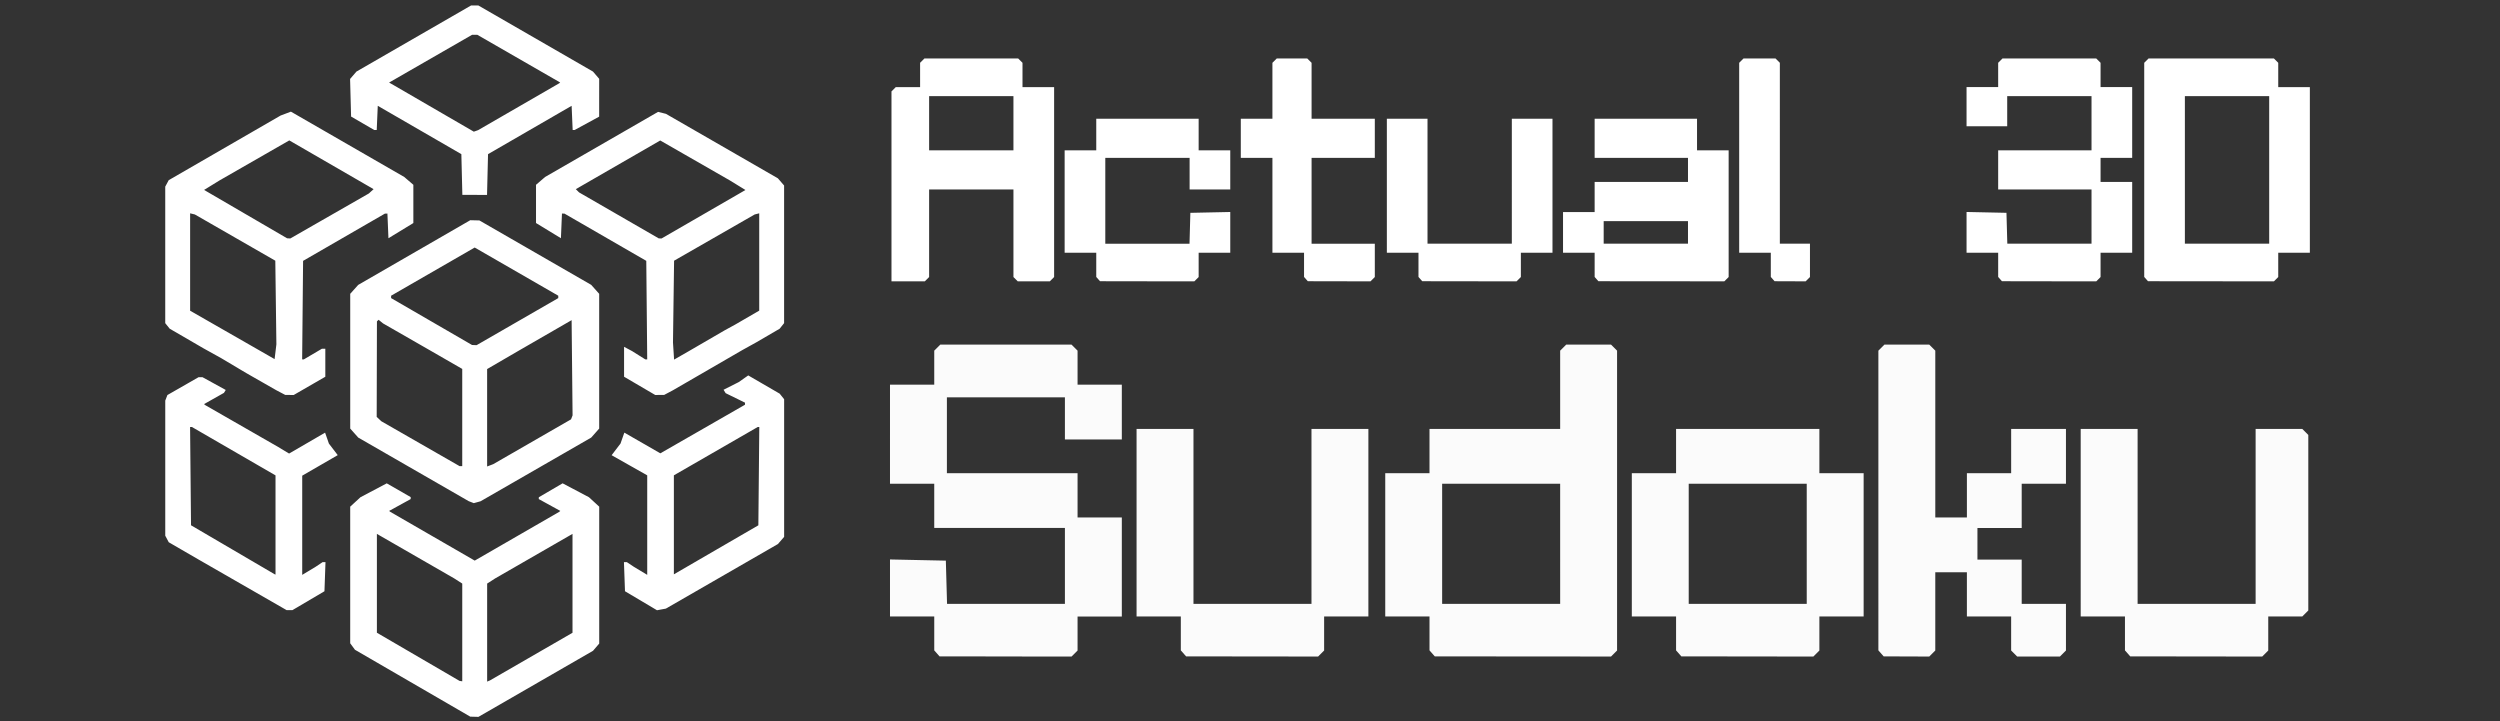 <?xml version="1.0" encoding="UTF-8" standalone="no"?>
<!-- Created with Inkscape (http://www.inkscape.org/) -->

<svg
   width="245.13mm"
   height="70.722mm"
   viewBox="0 0 245.13 70.722"
   version="1.1"
   id="svg949"
   xml:space="preserve"
   inkscape:version="1.2.2 (b0a8486541, 2022-12-01)"
   sodipodi:docname="3dsudoku.svg"
   xmlns:inkscape="http://www.inkscape.org/namespaces/inkscape"
   xmlns:sodipodi="http://sodipodi.sourceforge.net/DTD/sodipodi-0.dtd"
   xmlns="http://www.w3.org/2000/svg"
   xmlns:svg="http://www.w3.org/2000/svg"><rect x="0" y="0" width="245.13" height="70.722" fill="#333333" stroke="none"/><sodipodi:namedview
     id="namedview951"
     pagecolor="#ffffff"
     bordercolor="#000000"
     borderopacity="0.25"
     inkscape:showpageshadow="2"
     inkscape:pageopacity="0.0"
     inkscape:pagecheckerboard="true"
     inkscape:deskcolor="#d1d1d1"
     inkscape:document-units="mm"
     showgrid="false"
     inkscape:zoom="1.2938725"
     inkscape:cx="406.14513"
     inkscape:cy="108.20232"
     inkscape:window-width="2515"
     inkscape:window-height="1408"
     inkscape:window-x="45"
     inkscape:window-y="0"
     inkscape:window-maximized="1"
     inkscape:current-layer="layer1" /><defs
     id="defs946"><rect
       x="315.421"
       y="333.437"
       width="173.997"
       height="153.159"
       id="rect1021" /><clipPath
       clipPathUnits="userSpaceOnUse"
       id="clipPath1172"><rect
         style="fill:#000000;stroke-width:0.265"
         id="rect1174"
         width="97.457"
         height="29.942"
         x="73.175"
         y="67.843" /></clipPath><clipPath
       clipPathUnits="userSpaceOnUse"
       id="clipPath1178"><rect
         style="fill:#000000;stroke-width:0.265"
         id="rect1180"
         width="79.927"
         height="27.276"
         x="173.09"
         y="102.233" /></clipPath><clipPath
       clipPathUnits="userSpaceOnUse"
       id="clipPath1527"><rect
         style="fill:#ffffff;stroke-width:0.265"
         id="rect1529"
         width="237.813"
         height="72.205"
         x="173.988"
         y="44.167" /></clipPath><clipPath
       clipPathUnits="userSpaceOnUse"
       id="clipPath1533"><rect
         style="fill:#ffffff;stroke-width:0.265"
         id="rect1535"
         width="278.104"
         height="68.37"
         x="-5.692"
         y="-32.289" /></clipPath></defs><g
     inkscape:label="Layer 1"
     inkscape:groupmode="layer"
     id="layer1"
     transform="translate(-5.608,-72.735)"><path
       style="display:inline;fill:#fbfbfb;fill-opacity:1;stroke-width:0.265"
       d="m -89.998,94.831 h -2.929 V 78.144 61.456 l 0.378,-0.378 0.378,-0.378 h 2.136 2.136 v -2.136 -2.136 l 0.378,-0.378 0.378,-0.378 h 8.24 8.24 l 0.378,0.378 0.378,0.378 v 2.136 2.136 h 2.778 2.778 v 16.688 16.688 l -0.378,0.378 -0.378,0.378 h -2.816 -2.816 l -0.378,-0.378 -0.378,-0.378 V 86.384 78.692 h -7.408 -7.408 v 7.692 7.692 l -0.378,0.378 -0.378,0.378 z m 11.094,-23.019 h 7.408 v -4.763 -4.763 h -7.408 -7.408 v 4.763 4.763 z m 30.909,23.009 -8.287,-0.01 -0.331,-0.376 -0.331,-0.376 v -2.128 -2.128 h -2.778 -2.778 v -8.996 -8.996 h 2.778 2.778 V 69.034 66.256 h 8.996 8.996 v 2.778 2.778 h 2.778 2.778 v 3.44 3.44 h -3.572 -3.572 v -2.778 -2.778 h -7.408 -7.408 v 7.541 7.541 h 7.399 7.399 l 0.075,-2.712 0.075,-2.712 3.506,-0.074 3.506,-0.074 v 3.58 3.58 h -2.778 -2.778 v 2.136 2.136 l -0.378,0.378 -0.378,0.378 -8.287,-0.01 z m 33.734,0 -5.509,-0.01 -0.331,-0.376 -0.331,-0.376 v -2.128 -2.128 h -2.778 -2.778 v -8.334 -8.334 h -2.778 -2.778 v -3.44 -3.44 h 2.778 2.778 v -4.914 -4.914 l 0.378,-0.378 0.378,-0.378 h 2.684 2.684 l 0.378,0.378 0.378,0.378 v 4.914 4.914 h 5.556 5.556 v 3.44 3.44 h -5.556 -5.556 v 7.541 7.541 h 5.556 5.556 v 2.929 2.929 l -0.378,0.378 -0.378,0.378 -5.509,-0.01 z m 22.886,0 -8.287,-0.01 -0.331,-0.376 -0.331,-0.376 V 91.932 89.804 H -3.101 -5.88 V 78.03 66.256 h 3.572 3.572 V 77.237 88.217 H 8.673 16.081 V 77.237 66.256 h 3.572 3.572 v 11.774 11.774 h -2.778 -2.778 v 2.136 2.136 l -0.378,0.378 -0.378,0.378 -8.287,-0.01 z m 33.734,0 -11.065,-0.01 -0.331,-0.376 -0.331,-0.376 V 91.932 89.804 H 27.855 25.077 v -3.572 -3.572 h 2.778 2.778 v -2.646 -2.646 h 8.202 8.202 v -2.117 -2.117 h -8.202 -8.202 v -3.44 -3.44 h 8.996 8.996 v 2.778 2.778 h 2.778 2.778 V 82.944 94.075 L 53.803,94.453 53.425,94.831 42.36,94.821 Z M 39.629,88.217 h 7.408 V 86.232 84.248 h -7.408 -7.408 v 1.984 1.984 z m 25.353,6.605 -2.731,-0.01 -0.331,-0.376 -0.331,-0.376 V 91.932 89.804 H 58.811 56.033 V 73.117 56.429 l 0.378,-0.378 0.378,-0.378 h 2.816 2.816 l 0.378,0.378 0.378,0.378 V 72.323 88.217 h 2.646 2.646 v 2.929 2.929 l -0.378,0.378 -0.378,0.378 -2.731,-0.01 z m 45.508,0 -8.287,-0.01 -0.331,-0.376 -0.331,-0.376 v -2.128 -2.128 h -2.778 -2.778 v -3.58 -3.58 l 3.506,0.074 3.506,0.074 0.075,2.712 0.075,2.712 h 7.399 7.399 v -4.763 -4.763 h -8.202 -8.202 v -3.44 -3.44 h 8.202 8.202 v -4.763 -4.763 h -7.408 -7.408 v 2.646 2.646 h -3.572 -3.572 v -3.44 -3.44 h 2.778 2.778 V 58.564 56.429 l 0.378,-0.378 0.378,-0.378 h 8.24 8.24 l 0.378,0.378 0.378,0.378 v 2.136 2.136 h 2.778 2.778 v 6.218 6.218 h -2.778 -2.778 v 2.117 2.117 h 2.778 2.778 v 6.218 6.218 h -2.778 -2.778 v 2.136 2.136 l -0.378,0.378 -0.378,0.378 -8.287,-0.01 z m 28.443,0 -11.065,-0.01 -0.331,-0.376 -0.331,-0.376 V 75.244 56.429 l 0.378,-0.378 0.378,-0.378 h 11.018 11.018 l 0.378,0.378 0.378,0.378 v 2.136 2.136 h 2.778 2.778 V 75.252 89.804 h -2.778 -2.778 v 2.136 2.136 l -0.378,0.378 -0.378,0.378 -11.065,-0.01 z m 2.825,-6.605 h 7.408 V 75.252 62.288 h -7.408 -7.408 V 75.252 88.217 Z m 56.309,6.605 -8.287,-0.01 -0.331,-0.376 -0.331,-0.376 v -2.128 -2.128 h -2.778 -2.778 v -3.58 -3.58 l 3.506,0.074 3.506,0.074 0.075,2.712 0.075,2.712 h 7.399 7.399 v -4.763 -4.763 h -8.202 -8.202 v -2.778 -2.778 h -2.778 -2.778 V 66.918 60.7 h 2.778 2.778 V 58.564 56.429 l 0.378,-0.378 0.378,-0.378 h 8.24 8.24 l 0.378,0.378 0.378,0.378 v 2.136 2.136 h 2.778 2.778 v 3.44 3.44 h -3.572 -3.572 v -2.646 -2.646 h -7.408 -7.408 v 4.763 4.763 h 8.202 8.202 v 2.778 2.778 h 2.778 2.778 v 6.218 6.218 h -2.778 -2.778 v 2.136 2.136 l -0.378,0.378 -0.378,0.378 -8.287,-0.01 z m 30.956,0 -8.287,-0.01 -0.331,-0.376 -0.331,-0.376 v -2.128 -2.128 h -2.778 -2.778 V 78.03 66.256 h 3.572 3.572 v 10.98 10.98 h 7.408 7.408 V 77.237 66.256 h 3.572 3.572 v 11.774 11.774 h -2.778 -2.778 v 2.136 2.136 l -0.378,0.378 -0.378,0.378 -8.287,-0.01 z m 33.999,0 -11.065,-0.01 -0.331,-0.376 -0.331,-0.376 v -2.128 -2.128 h -2.778 -2.778 v -8.996 -8.996 h 2.778 2.778 V 69.034 66.256 h 8.202 8.202 v -4.914 -4.914 l 0.378,-0.378 0.378,-0.378 h 2.816 2.816 l 0.378,0.378 0.378,0.378 v 18.823 18.823 l -0.378,0.378 -0.378,0.378 -11.065,-0.01 z m -2.731,-6.605 h 7.408 V 80.676 73.135 h -7.408 -7.408 v 7.541 7.541 z m 30.909,6.605 -8.287,-0.01 -0.331,-0.376 -0.331,-0.376 v -2.128 -2.128 h -2.778 -2.778 v -8.996 -8.996 h 2.778 2.778 V 69.034 66.256 h 8.996 8.996 v 2.778 2.778 h 2.778 2.778 v 8.996 8.996 h -2.778 -2.778 v 2.136 2.136 l -0.378,0.378 -0.378,0.378 -8.287,-0.01 z m 0.047,-6.605 h 7.408 V 80.676 73.135 h -7.408 -7.408 v 7.541 7.541 z m 19.929,6.605 -2.863,-0.01 -0.331,-0.376 -0.331,-0.376 V 75.244 56.429 l 0.378,-0.378 0.378,-0.378 h 2.816 2.816 l 0.378,0.378 0.378,0.378 v 10.47 10.47 h 1.984 1.984 v -2.778 -2.778 h 2.778 2.778 v -2.778 -2.778 h 3.44 3.44 v 3.44 3.44 h -2.778 -2.778 v 2.778 2.778 h -2.778 -2.778 v 1.984 1.984 h 2.778 2.778 v 2.778 2.778 h 2.778 2.778 v 2.929 2.929 l -0.378,0.378 -0.378,0.378 h -2.684 -2.684 l -0.378,-0.378 -0.378,-0.378 V 91.94 89.804 h -2.778 -2.778 V 87.026 84.248 h -1.984 -1.984 v 4.914 4.914 l -0.378,0.378 -0.378,0.378 -2.863,-0.01 z m 36.38,0 -8.287,-0.01 -0.331,-0.376 -0.331,-0.376 v -2.128 -2.128 h -2.778 -2.778 V 78.03 66.256 h 3.572 3.572 v 10.98 10.98 h 7.408 7.408 V 77.237 66.256 h 2.929 2.929 l 0.378,0.378 0.378,0.378 v 11.018 11.018 l -0.378,0.378 -0.378,0.378 h -2.136 -2.136 v 2.136 2.136 l -0.378,0.378 -0.378,0.378 -8.287,-0.01 z"
       id="path1488"
       clip-path="url(#clipPath1527)"
       transform="matrix(0.781,0,0,0.781,-50.488,63.046)" /><path
       style="display:inline;fill:#ffffff;fill-opacity:1;stroke-width:0.265"
       d="M 19.554,29.559 H 16.625 V 12.872 -3.816 l 0.378,-0.378 0.378,-0.378 h 2.136 2.136 v -2.136 -2.136 l 0.378,-0.378 0.378,-0.378 h 8.24 8.24 l 0.378,0.378 0.378,0.378 v 2.136 2.136 h 2.778 2.778 v 16.688 16.688 l -0.378,0.378 -0.378,0.378 H 41.628 38.812 L 38.434,29.181 38.056,28.803 V 21.112 13.42 H 30.648 23.239 v 7.692 7.692 l -0.378,0.378 -0.378,0.378 z M 30.648,6.541 h 7.408 v -4.763 -4.763 H 30.648 23.239 v 4.763 4.763 z M 61.557,29.549 53.27,29.539 52.939,29.164 52.608,28.788 V 26.66 24.532 H 49.83 47.052 V 15.536 6.541 h 2.778 2.778 V 3.762 0.984 h 8.996 8.996 v 2.778 2.778 h 2.778 2.778 v 3.44 3.44 H 72.584 69.012 V 10.642 7.864 h -7.408 -7.408 v 7.541 7.541 h 7.399 7.399 l 0.075,-2.712 0.075,-2.712 3.506,-0.074 3.506,-0.074 v 3.58 3.58 h -2.778 -2.778 v 2.136 2.136 l -0.378,0.378 -0.378,0.378 -8.287,-0.01 z m 33.734,0 -5.509,-0.01 -0.331,-0.376 -0.331,-0.376 V 26.66 24.532 H 86.342 83.564 V 16.198 7.864 H 80.786 78.008 V 4.424 0.984 h 2.778 2.778 v -4.914 -4.914 l 0.378,-0.378 0.378,-0.378 h 2.684 2.684 l 0.378,0.378 0.378,0.378 v 4.914 4.914 h 5.556 5.556 V 4.424 7.864 h -5.556 -5.556 v 7.541 7.541 h 5.556 5.556 v 2.929 2.929 l -0.378,0.378 -0.378,0.378 -5.509,-0.01 z m 22.886,0 -8.287,-0.01 -0.331,-0.376 -0.331,-0.376 v -2.128 -2.128 h -2.778 -2.778 V 12.758 0.984 h 3.572 3.572 v 10.98 10.98 h 7.408 7.408 V 11.965 0.984 h 3.572 3.572 v 11.774 11.774 h -2.778 -2.778 v 2.136 2.136 l -0.378,0.378 -0.378,0.378 -8.287,-0.01 z m 33.734,0 -11.065,-0.01 -0.331,-0.376 -0.331,-0.376 v -2.128 -2.128 h -2.778 -2.778 v -3.572 -3.572 h 2.778 2.778 V 14.743 12.097 h 8.202 8.202 V 9.98 7.864 h -8.202 -8.202 V 4.424 0.984 h 8.996 8.996 v 2.778 2.778 h 2.778 2.778 v 11.131 11.131 l -0.378,0.378 -0.378,0.378 -11.065,-0.01 z m -2.731,-6.605 h 7.408 v -1.984 -1.984 h -7.408 -7.408 v 1.984 1.984 z m 25.353,6.605 -2.731,-0.01 -0.331,-0.376 -0.331,-0.376 v -2.128 -2.128 h -2.778 -2.778 V 7.845 -8.843 l 0.378,-0.378 0.378,-0.378 h 2.816 2.816 l 0.378,0.378 0.378,0.378 V 7.051 22.945 h 2.646 2.646 v 2.929 2.929 l -0.378,0.378 -0.378,0.378 -2.731,-0.01 z m 45.508,0 -8.287,-0.01 -0.331,-0.376 -0.331,-0.376 v -2.128 -2.128 h -2.778 -2.778 v -3.58 -3.58 l 3.506,0.074 3.506,0.074 0.075,2.712 0.075,2.712 h 7.399 7.399 v -4.763 -4.763 h -8.202 -8.202 V 9.98 6.541 h 8.202 8.202 v -4.763 -4.763 h -7.408 -7.408 v 2.646 2.646 h -3.572 -3.572 v -3.44 -3.44 h 2.778 2.778 v -2.136 -2.136 l 0.378,-0.378 0.378,-0.378 h 8.24 8.24 l 0.378,0.378 0.378,0.378 v 2.136 2.136 h 2.778 2.778 v 6.218 6.218 h -2.778 -2.778 v 2.117 2.117 h 2.778 2.778 v 6.218 6.218 h -2.778 -2.778 v 2.136 2.136 l -0.378,0.378 -0.378,0.378 -8.287,-0.01 z m 28.443,0 -11.065,-0.01 -0.331,-0.376 -0.331,-0.376 V 9.972 -8.843 l 0.378,-0.378 0.378,-0.378 h 11.018 11.018 l 0.378,0.378 0.378,0.378 v 2.136 2.136 h 2.778 2.778 V 9.98 24.532 h -2.778 -2.778 v 2.136 2.136 l -0.378,0.378 -0.378,0.378 -11.065,-0.01 z m 2.825,-6.605 h 7.408 V 9.98 -2.984 h -7.408 -7.408 V 9.98 22.945 Z m 56.309,6.605 -8.287,-0.01 -0.331,-0.376 -0.331,-0.376 v -2.128 -2.128 h -2.778 -2.778 v -3.58 -3.58 l 3.506,0.074 3.506,0.074 0.075,2.712 0.075,2.712 h 7.399 7.399 v -4.763 -4.763 h -8.202 -8.202 V 10.642 7.864 h -2.778 -2.778 V 1.646 -4.572 h 2.778 2.778 v -2.136 -2.136 l 0.378,-0.378 0.378,-0.378 h 8.24 8.24 l 0.378,0.378 0.378,0.378 v 2.136 2.136 h 2.778 2.778 v 3.44 3.44 h -3.572 -3.572 v -2.646 -2.646 h -7.408 -7.408 v 4.763 4.763 h 8.202 8.202 v 2.778 2.778 h 2.778 2.778 v 6.218 6.218 h -2.778 -2.778 v 2.136 2.136 l -0.378,0.378 -0.378,0.378 -8.287,-0.01 z m 30.956,0 -8.287,-0.01 -0.331,-0.376 -0.331,-0.376 v -2.128 -2.128 h -2.778 -2.778 V 12.758 0.984 h 3.572 3.572 v 10.98 10.98 h 7.408 7.408 V 11.965 0.984 h 3.572 3.572 v 11.774 11.774 h -2.778 -2.778 v 2.136 2.136 l -0.378,0.378 -0.378,0.378 -8.287,-0.01 z m 33.999,0 -11.065,-0.01 -0.331,-0.376 -0.331,-0.376 v -2.128 -2.128 h -2.778 -2.778 V 15.536 6.541 h 2.778 2.778 V 3.762 0.984 h 8.202 8.202 v -4.914 -4.914 l 0.378,-0.378 0.378,-0.378 h 2.816 2.816 l 0.378,0.378 0.378,0.378 V 9.98 28.803 l -0.378,0.378 -0.378,0.378 -11.065,-0.01 z m -2.731,-6.605 h 7.408 V 15.404 7.864 h -7.408 -7.408 v 7.541 7.541 z m 30.909,6.605 -8.287,-0.01 -0.331,-0.376 -0.331,-0.376 v -2.128 -2.128 h -2.778 -2.778 V 15.536 6.541 h 2.778 2.778 V 3.762 0.984 h 8.996 8.996 v 2.778 2.778 h 2.778 2.778 v 8.996 8.996 h -2.778 -2.778 v 2.136 2.136 l -0.378,0.378 -0.378,0.378 -8.287,-0.01 z m 0.047,-6.605 h 7.408 V 15.404 7.864 h -7.408 -7.408 v 7.541 7.541 z m 19.929,6.605 -2.863,-0.01 -0.331,-0.376 -0.331,-0.376 V 9.972 -8.843 l 0.378,-0.378 0.378,-0.378 h 2.816 2.816 l 0.378,0.378 0.378,0.378 v 10.47 10.47 h 1.984 1.984 V 9.319 6.541 h 2.778 2.778 V 3.762 0.984 h 3.44 3.44 v 3.44 3.44 h -2.778 -2.778 v 2.778 2.778 h -2.778 -2.778 v 1.984 1.984 h 2.778 2.778 v 2.778 2.778 h 2.778 2.778 v 2.929 2.929 l -0.378,0.378 -0.378,0.378 h -2.684 -2.684 l -0.378,-0.378 -0.378,-0.378 v -2.136 -2.136 h -2.778 -2.778 v -2.778 -2.778 h -1.984 -1.984 v 4.914 4.914 l -0.378,0.378 -0.378,0.378 -2.863,-0.01 z m 36.38,0 -8.287,-0.01 -0.331,-0.376 -0.331,-0.376 v -2.128 -2.128 h -2.778 -2.778 V 12.758 0.984 h 3.572 3.572 v 10.98 10.98 h 7.408 7.408 V 11.965 0.984 h 2.929 2.929 l 0.378,0.378 0.378,0.378 v 11.018 11.018 l -0.378,0.378 -0.378,0.378 h -2.136 -2.136 v 2.136 2.136 l -0.378,0.378 -0.378,0.378 -8.287,-0.01 z"
       id="path1488-0"
       clip-path="url(#clipPath1533)"
       transform="matrix(0.558,0,0,0.558,83.743,83.827)" /><path
       style="fill:#ffffff;fill-opacity:1;stroke-width:0.174"
       d="m 52.117,143.015 -0.399,-0.011 -5.653,-3.279 -5.653,-3.279 -0.233,-0.318 -0.233,-0.318 v -6.698 -6.698 l 0.503,-0.462 0.503,-0.462 1.289,-0.681 1.289,-0.681 1.173,0.674 1.173,0.674 v 0.097 0.097 l -1.057,0.581 -1.057,0.581 0.055,0.044 0.055,0.044 4.142,2.392 4.142,2.392 4.141,-2.39 4.141,-2.39 0.055,-0.046 0.055,-0.046 -1.057,-0.581 -1.057,-0.581 0.003,-0.09 0.003,-0.09 1.167,-0.682 1.167,-0.682 1.291,0.682 1.291,0.682 0.503,0.462 0.503,0.462 v 6.712 6.712 l -0.305,0.355 -0.305,0.355 -5.617,3.239 -5.617,3.239 -0.399,-0.011 z m -1.315,-3.496 0.131,0.019 v -4.791 -4.791 l -0.392,-0.252 -0.392,-0.252 -3.793,-2.184 -3.793,-2.184 v 4.846 4.846 l 4.054,2.363 4.054,2.363 z m 2.71,-0.01 0.138,-0.058 4.047,-2.336 4.047,-2.336 v -4.848 -4.848 l -3.793,2.184 -3.793,2.184 -0.392,0.252 -0.392,0.252 v 4.806 4.806 l 0.138,-0.058 z m -19.514,-6.949 -0.282,0.003 -4.339,-2.494 -4.339,-2.494 -1.442,-0.836 -1.442,-0.836 -0.171,-0.32 -0.171,-0.32 v -6.624 -6.624 l 0.105,-0.273 0.105,-0.273 1.529,-0.875 1.529,-0.875 h 0.191 0.191 l 1.14,0.626 1.14,0.627 -0.087,0.142 -0.087,0.142 -0.977,0.551 -0.977,0.551 0.061,0.051 0.061,0.051 3.575,2.051 3.575,2.051 0.534,0.322 0.534,0.322 1.765,-1.025 1.765,-1.025 0.187,0.536 0.187,0.536 0.433,0.567 0.433,0.567 -1.741,1.007 -1.741,1.007 v 4.863 4.863 l 0.654,-0.394 0.654,-0.394 0.344,-0.23 0.344,-0.23 h 0.143 0.143 l -0.051,1.427 -0.051,1.427 -1.569,0.925 -1.569,0.925 -0.282,0.003 z m -1.419,-3.502 0.044,0.017 v -4.864 -4.864 l -4.1,-2.373 -4.1,-2.373 h -0.088 -0.088 l 0.046,4.82 0.046,4.82 4.098,2.4 4.098,2.4 0.044,0.017 z m 37.884,3.433 -0.436,0.08 -1.569,-0.932 -1.569,-0.932 -0.051,-1.427 -0.051,-1.427 h 0.143 0.143 l 0.344,0.23 0.344,0.23 0.654,0.394 0.654,0.394 v -4.878 -4.878 l -1.745,-0.988 -1.745,-0.988 0.436,-0.572 0.436,-0.572 0.187,-0.535 0.187,-0.535 1.765,1.015 1.765,1.015 0.808,-0.464 0.808,-0.464 3.342,-1.918 3.342,-1.918 0.002,-0.102 0.002,-0.102 -0.949,-0.465 -0.949,-0.465 -0.103,-0.167 -0.103,-0.167 0.747,-0.378 0.747,-0.378 0.463,-0.326 0.463,-0.326 1.542,0.895 1.542,0.895 0.218,0.272 0.218,0.272 v 6.748 6.748 l -0.305,0.352 -0.305,0.352 -5.493,3.166 -5.493,3.166 -0.436,0.08 z m 5.362,-5.846 4.142,-2.403 0.046,-4.82 0.046,-4.82 h -0.076 -0.076 l -4.112,2.37 -4.112,2.37 v 4.853 4.853 z m -23.427,-4.668 -0.332,0.092 -0.251,-0.097 -0.251,-0.097 -5.416,-3.118 -5.416,-3.118 -0.392,-0.441 -0.392,-0.441 v -6.607 -6.607 l 0.392,-0.437 0.392,-0.437 5.493,-3.171 5.493,-3.171 0.448,0.011 0.448,0.011 5.481,3.158 5.481,3.158 0.392,0.439 0.392,0.439 v 6.607 6.607 l -0.392,0.442 -0.392,0.442 -5.423,3.122 -5.423,3.122 -0.332,0.092 z m -1.597,-3.539 h 0.131 v -4.765 -4.764 l -1.526,-0.879 -1.526,-0.879 -2.354,-1.351 -2.354,-1.351 -0.222,-0.18 -0.222,-0.18 -0.08,0.08 -0.08,0.08 -0.012,4.682 -0.012,4.682 0.227,0.213 0.227,0.213 3.836,2.2 3.836,2.2 h 0.131 z m 2.874,-0.078 0.301,-0.116 3.812,-2.196 3.812,-2.196 0.075,-0.195 0.075,-0.195 -0.047,-4.668 -0.047,-4.668 -2.616,1.51 -2.616,1.51 -1.526,0.888 -1.526,0.888 v 4.776 4.776 z m -1.56,-11.789 0.224,0.009 4.005,-2.308 4.005,-2.308 v -0.117 -0.117 l -4.098,-2.362 -4.098,-2.362 -4.098,2.362 -4.098,2.362 v 0.117 0.117 l 3.967,2.299 3.967,2.299 0.224,0.009 z m -18.12,4.891 -0.413,-9.9e-4 -0.436,-0.229 -0.436,-0.229 -1.482,-0.846 -1.482,-0.846 -1.221,-0.727 -1.221,-0.727 -0.872,-0.484 -0.872,-0.484 -1.657,-0.962 -1.657,-0.962 -0.218,-0.272 -0.218,-0.272 v -6.692 -6.692 l 0.17,-0.317 0.17,-0.317 5.487,-3.17 5.487,-3.17 0.504,-0.19 0.504,-0.19 5.557,3.203 5.557,3.203 0.446,0.383 0.446,0.383 v 1.875 1.875 l -1.221,0.745 -1.221,0.745 -0.051,-1.21 -0.051,-1.21 -0.123,0.003 -0.123,0.003 -4.011,2.316 -4.011,2.316 -0.046,4.831 -0.046,4.831 h 0.082 0.082 l 0.887,-0.523 0.887,-0.523 h 0.167 0.167 v 1.373 1.373 l -1.548,0.894 -1.548,0.894 -0.413,-9.9e-4 z m -1.373,-4.243 0.087,-0.726 -0.053,-4.098 -0.053,-4.098 -3.945,-2.267 -3.945,-2.267 -0.231,-0.056 -0.231,-0.056 v 4.775 4.775 l 3.332,1.908 3.332,1.908 0.809,0.464 0.809,0.464 z m 1.292,-11.11 0.159,0.009 3.852,-2.207 3.852,-2.207 0.232,-0.211 0.232,-0.211 -4.134,-2.39 -4.134,-2.39 -3.421,1.963 -3.421,1.963 -0.756,0.465 -0.756,0.465 4.069,2.371 4.069,2.371 0.159,0.009 z m 36.374,15.353 -0.436,3.5e-4 -1.526,-0.894 -1.526,-0.894 v -1.466 -1.466 l 0.392,0.208 0.392,0.208 0.65,0.408 0.65,0.408 h 0.093 0.093 l -0.046,-4.831 -0.046,-4.831 -4.011,-2.316 -4.011,-2.316 -0.123,-0.003 -0.123,-0.003 -0.051,1.21 -0.051,1.21 -1.221,-0.745 -1.221,-0.745 v -1.875 -1.875 l 0.446,-0.383 0.446,-0.383 5.538,-3.192 5.538,-3.192 0.387,0.097 0.387,0.097 5.487,3.161 5.487,3.161 0.305,0.352 0.305,0.352 v 6.748 6.748 l -0.218,0.273 -0.218,0.273 -1.133,0.661 -1.133,0.661 -0.698,0.387 -0.698,0.387 -3.4,1.969 -3.4,1.969 -0.436,0.231 -0.436,0.231 -0.436,3.3e-4 z m 2.146,-3.886 0.731,-0.419 1.744,-1.013 1.744,-1.013 0.523,-0.286 0.523,-0.286 1.177,-0.683 1.177,-0.683 v -4.771 -4.771 l -0.222,0.056 -0.222,0.056 -3.952,2.267 -3.952,2.267 -0.054,4.011 -0.054,4.011 0.054,0.838 0.054,0.838 z m -2.095,-11.462 0.138,0.004 3.96,-2.288 3.96,-2.288 0.151,-0.089 0.151,-0.089 -0.761,-0.468 -0.761,-0.468 -3.415,-1.959 -3.415,-1.959 -4.139,2.386 -4.139,2.386 0.158,0.158 0.158,0.158 3.908,2.256 3.908,2.256 0.138,0.004 z M 52.153,91.845 h -1.21 l -0.049,-1.998 -0.049,-1.998 -4.098,-2.37 -4.098,-2.37 -0.051,1.185 -0.051,1.185 h -0.124 -0.124 l -1.133,-0.658 -1.133,-0.658 -0.049,-1.844 -0.049,-1.844 0.311,-0.361 0.311,-0.361 5.618,-3.24 5.618,-3.24 h 0.361 0.361 l 5.617,3.239 5.617,3.239 0.305,0.355 0.305,0.355 -0.001,1.855 -0.001,1.855 -1.201,0.654 -1.201,0.654 h -0.098 -0.098 l -0.051,-1.185 -0.051,-1.185 -4.098,2.37 -4.098,2.37 -0.049,1.998 -0.049,1.998 z m 0.124,-6.273 0.211,-0.076 3.974,-2.296 3.974,-2.296 0.047,-0.041 0.048,-0.041 -4.058,-2.336 -4.058,-2.336 h -0.262 -0.262 l -4.066,2.34 -4.066,2.34 0.23,0.131 0.23,0.131 3.924,2.277 3.924,2.277 z"
       id="path1549" /></g></svg>
